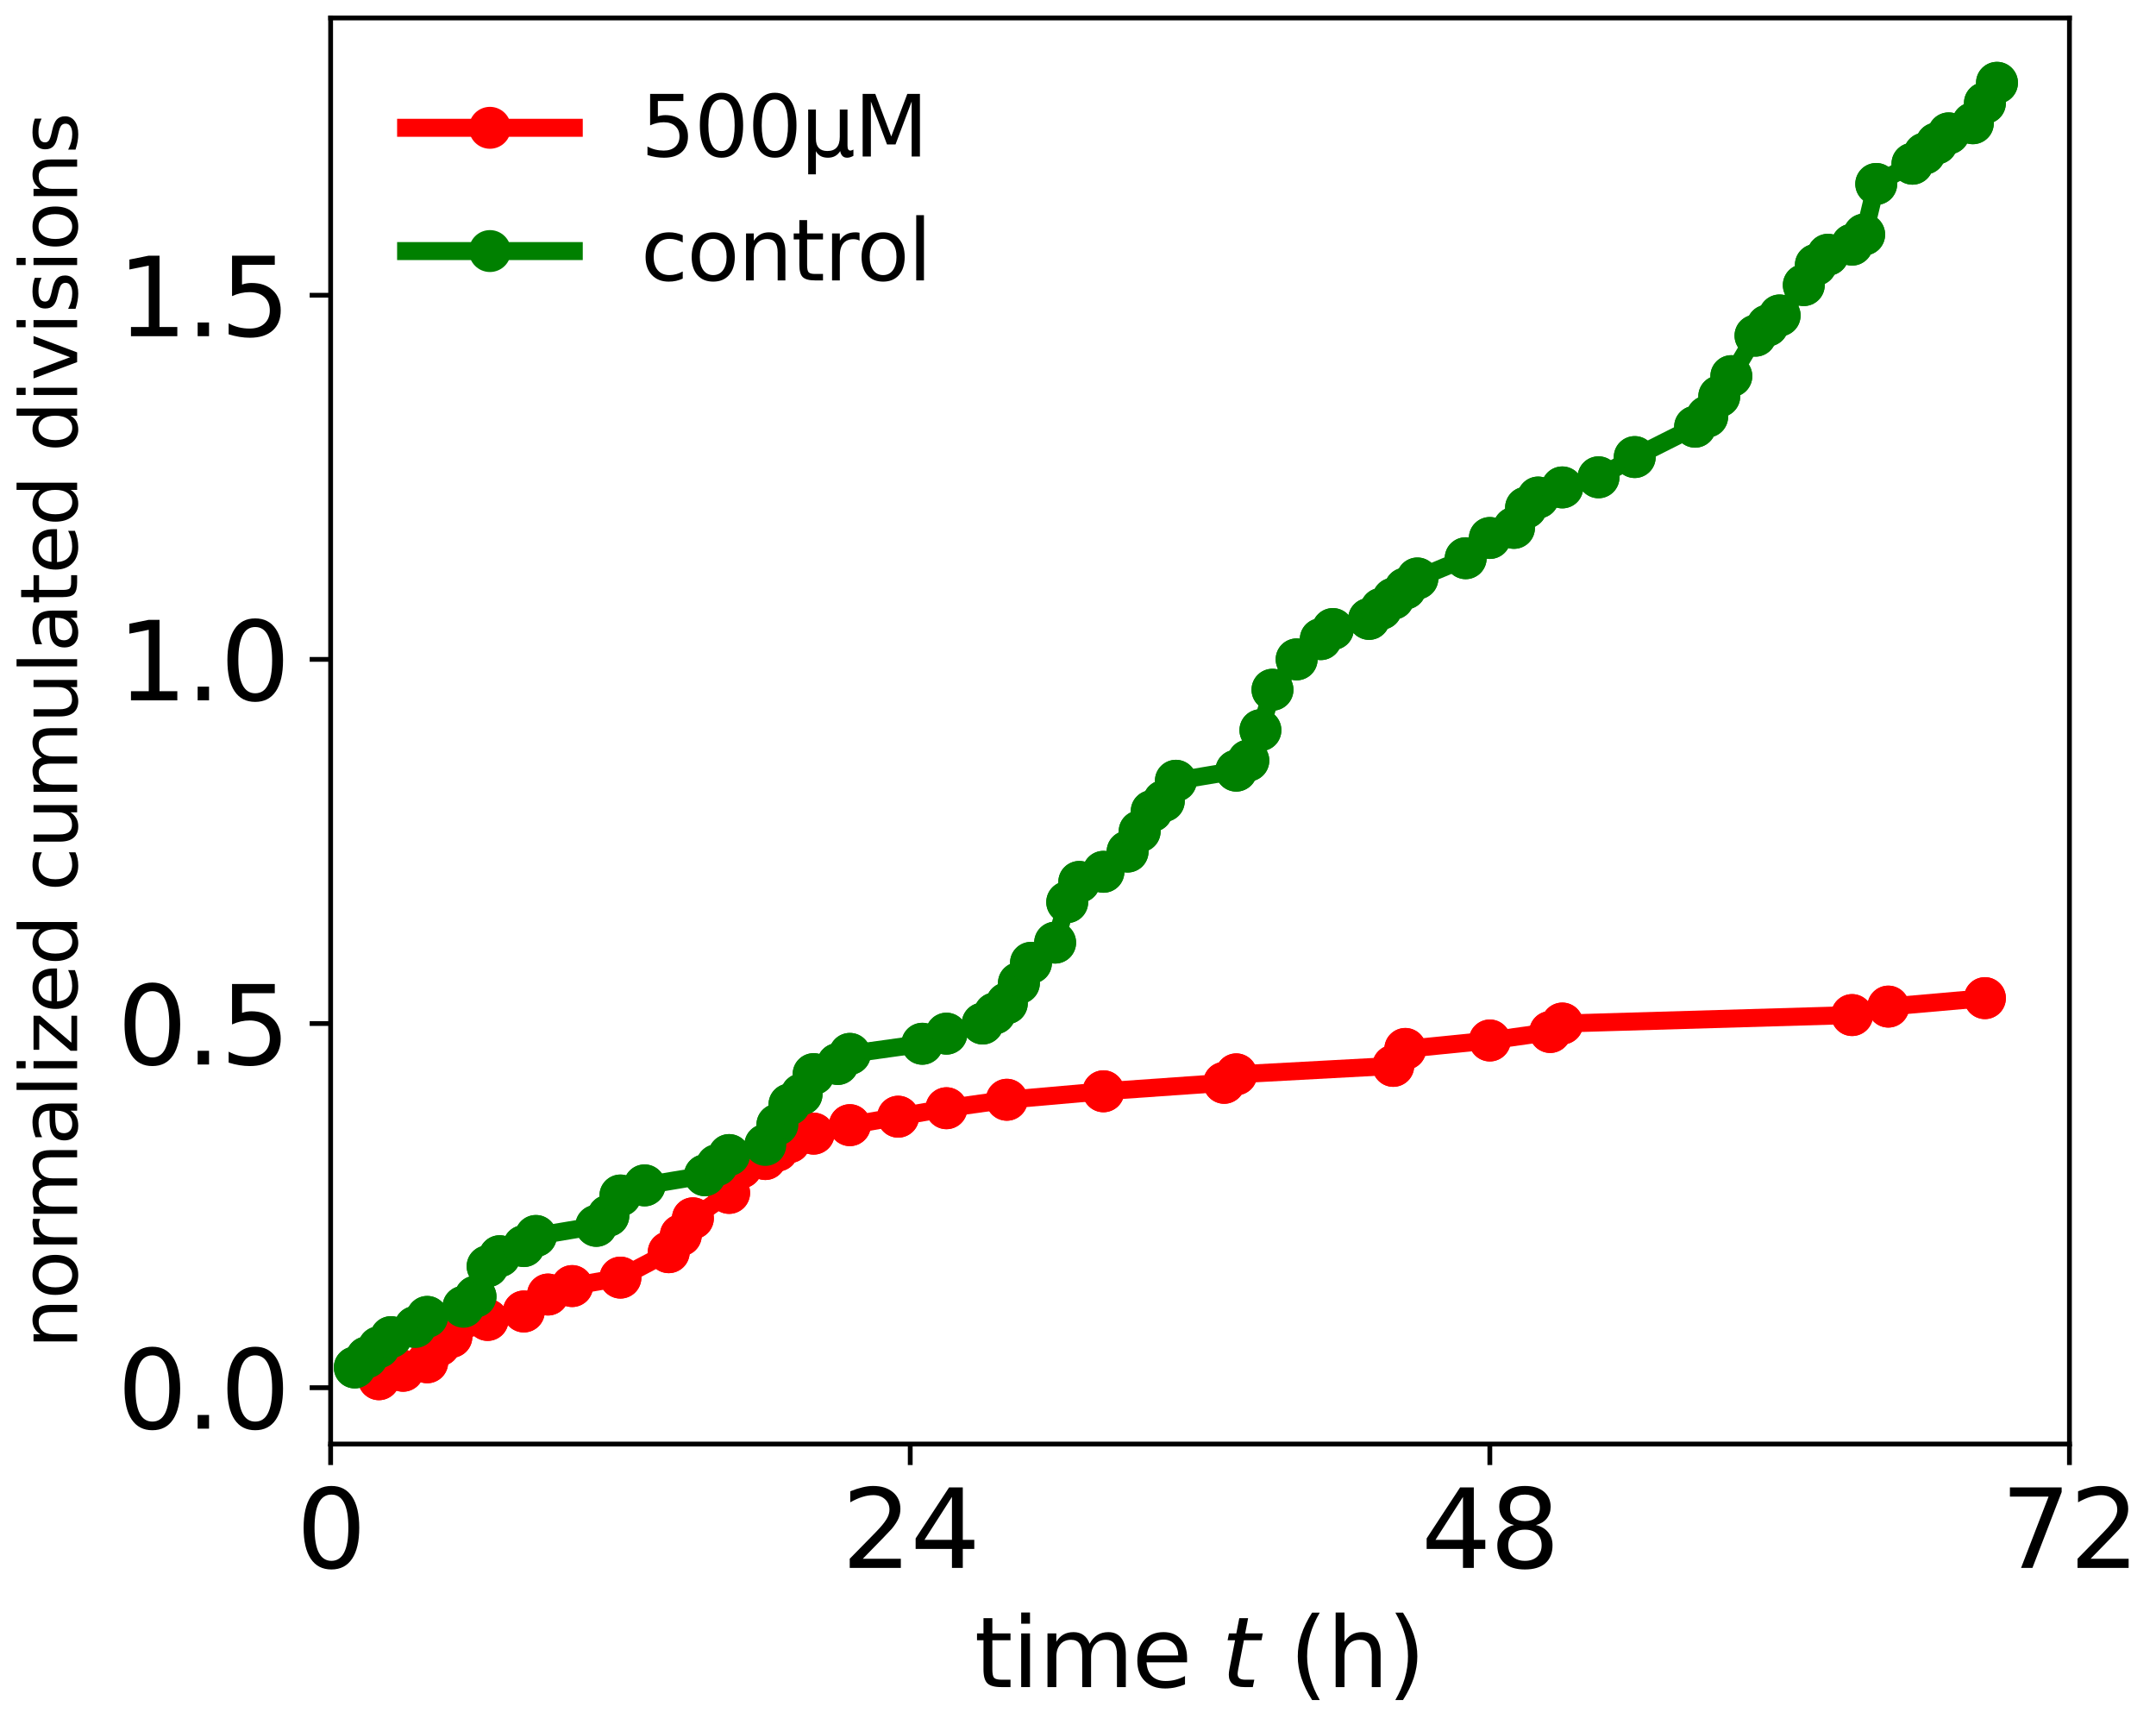 <?xml version="1.0" encoding="utf-8" standalone="no"?>
<!DOCTYPE svg PUBLIC "-//W3C//DTD SVG 1.1//EN"
  "http://www.w3.org/Graphics/SVG/1.1/DTD/svg11.dtd">
<svg xmlns:xlink="http://www.w3.org/1999/xlink" width="360pt" height="288pt" viewBox="0 0 360 288" xmlns="http://www.w3.org/2000/svg" version="1.1">
 <defs>
  <style type="text/css">*{stroke-linejoin: round; stroke-linecap: butt}</style>
 </defs>
 <g id="figure_1">
  <g id="patch_1">
   <path d="M 0 288 
L 360 288 
L 360 0 
L 0 0 
z
" style="fill: #ffffff"/>
  </g>
  <g id="axes_1">
   <g id="patch_2">
    <path d="M 55.207 241.094 
L 345.547 241.094 
L 345.547 3 
L 55.207 3 
z
" style="fill: #ffffff"/>
   </g>
   <g id="PathCollection_1">
    <defs>
     <path id="m31ab506a6b" d="M 0 3 
C 0.796 3 1.559 2.684 2.121 2.121 
C 2.684 1.559 3 0.796 3 0 
C 3 -0.796 2.684 -1.559 2.121 -2.121 
C 1.559 -2.684 0.796 -3 0 -3 
C -0.796 -3 -1.559 -2.684 -2.121 -2.121 
C -2.684 -1.559 -3 -0.796 -3 0 
C -3 0.796 -2.684 1.559 -2.121 2.121 
C -1.559 2.684 -0.796 3 0 3 
z
" style="stroke: #ff0000"/>
    </defs>
    <g clip-path="url(#pe4090a63a0)">
     <use xlink:href="#m31ab506a6b" x="63.272" y="230.272" style="fill: #ff0000; stroke: #ff0000"/>
     <use xlink:href="#m31ab506a6b" x="67.305" y="228.858" style="fill: #ff0000; stroke: #ff0000"/>
     <use xlink:href="#m31ab506a6b" x="71.337" y="227.444" style="fill: #ff0000; stroke: #ff0000"/>
     <use xlink:href="#m31ab506a6b" x="73.354" y="224.616" style="fill: #ff0000; stroke: #ff0000"/>
     <use xlink:href="#m31ab506a6b" x="75.37" y="223.202" style="fill: #ff0000; stroke: #ff0000"/>
     <use xlink:href="#m31ab506a6b" x="81.419" y="220.374" style="fill: #ff0000; stroke: #ff0000"/>
     <use xlink:href="#m31ab506a6b" x="87.467" y="218.96" style="fill: #ff0000; stroke: #ff0000"/>
     <use xlink:href="#m31ab506a6b" x="91.5" y="216.132" style="fill: #ff0000; stroke: #ff0000"/>
     <use xlink:href="#m31ab506a6b" x="95.532" y="214.718" style="fill: #ff0000; stroke: #ff0000"/>
     <use xlink:href="#m31ab506a6b" x="103.597" y="213.305" style="fill: #ff0000; stroke: #ff0000"/>
     <use xlink:href="#m31ab506a6b" x="111.662" y="209.063" style="fill: #ff0000; stroke: #ff0000"/>
     <use xlink:href="#m31ab506a6b" x="113.679" y="206.235" style="fill: #ff0000; stroke: #ff0000"/>
     <use xlink:href="#m31ab506a6b" x="115.695" y="203.407" style="fill: #ff0000; stroke: #ff0000"/>
     <use xlink:href="#m31ab506a6b" x="121.744" y="199.165" style="fill: #ff0000; stroke: #ff0000"/>
     <use xlink:href="#m31ab506a6b" x="123.76" y="194.923" style="fill: #ff0000; stroke: #ff0000"/>
     <use xlink:href="#m31ab506a6b" x="127.792" y="193.51" style="fill: #ff0000; stroke: #ff0000"/>
     <use xlink:href="#m31ab506a6b" x="129.809" y="192.096" style="fill: #ff0000; stroke: #ff0000"/>
     <use xlink:href="#m31ab506a6b" x="131.825" y="190.682" style="fill: #ff0000; stroke: #ff0000"/>
     <use xlink:href="#m31ab506a6b" x="135.857" y="189.268" style="fill: #ff0000; stroke: #ff0000"/>
     <use xlink:href="#m31ab506a6b" x="141.906" y="187.854" style="fill: #ff0000; stroke: #ff0000"/>
     <use xlink:href="#m31ab506a6b" x="149.971" y="186.44" style="fill: #ff0000; stroke: #ff0000"/>
     <use xlink:href="#m31ab506a6b" x="158.036" y="185.026" style="fill: #ff0000; stroke: #ff0000"/>
     <use xlink:href="#m31ab506a6b" x="168.117" y="183.612" style="fill: #ff0000; stroke: #ff0000"/>
     <use xlink:href="#m31ab506a6b" x="184.247" y="182.198" style="fill: #ff0000; stroke: #ff0000"/>
     <use xlink:href="#m31ab506a6b" x="204.41" y="180.784" style="fill: #ff0000; stroke: #ff0000"/>
     <use xlink:href="#m31ab506a6b" x="206.426" y="179.37" style="fill: #ff0000; stroke: #ff0000"/>
     <use xlink:href="#m31ab506a6b" x="232.637" y="177.956" style="fill: #ff0000; stroke: #ff0000"/>
     <use xlink:href="#m31ab506a6b" x="234.654" y="175.128" style="fill: #ff0000; stroke: #ff0000"/>
     <use xlink:href="#m31ab506a6b" x="248.767" y="173.715" style="fill: #ff0000; stroke: #ff0000"/>
     <use xlink:href="#m31ab506a6b" x="258.849" y="172.301" style="fill: #ff0000; stroke: #ff0000"/>
     <use xlink:href="#m31ab506a6b" x="260.865" y="170.887" style="fill: #ff0000; stroke: #ff0000"/>
     <use xlink:href="#m31ab506a6b" x="309.255" y="169.473" style="fill: #ff0000; stroke: #ff0000"/>
     <use xlink:href="#m31ab506a6b" x="315.304" y="168.059" style="fill: #ff0000; stroke: #ff0000"/>
     <use xlink:href="#m31ab506a6b" x="331.434" y="166.645" style="fill: #ff0000; stroke: #ff0000"/>
    </g>
   </g>
   <g id="PathCollection_2">
    <defs>
     <path id="m837e7d8233" d="M 0 3 
C 0.796 3 1.559 2.684 2.121 2.121 
C 2.684 1.559 3 0.796 3 0 
C 3 -0.796 2.684 -1.559 2.121 -2.121 
C 1.559 -2.684 0.796 -3 0 -3 
C -0.796 -3 -1.559 -2.684 -2.121 -2.121 
C -2.684 -1.559 -3 -0.796 -3 0 
C -3 0.796 -2.684 1.559 -2.121 2.121 
C -1.559 2.684 -0.796 3 0 3 
z
" style="stroke: #008000"/>
    </defs>
    <g clip-path="url(#pe4090a63a0)">
     <use xlink:href="#m837e7d8233" x="59.24" y="228.308" style="fill: #008000; stroke: #008000"/>
     <use xlink:href="#m837e7d8233" x="61.256" y="226.619" style="fill: #008000; stroke: #008000"/>
     <use xlink:href="#m837e7d8233" x="63.272" y="224.93" style="fill: #008000; stroke: #008000"/>
     <use xlink:href="#m837e7d8233" x="65.289" y="223.241" style="fill: #008000; stroke: #008000"/>
     <use xlink:href="#m837e7d8233" x="69.321" y="221.552" style="fill: #008000; stroke: #008000"/>
     <use xlink:href="#m837e7d8233" x="71.337" y="219.864" style="fill: #008000; stroke: #008000"/>
     <use xlink:href="#m837e7d8233" x="77.386" y="218.175" style="fill: #008000; stroke: #008000"/>
     <use xlink:href="#m837e7d8233" x="79.402" y="216.486" style="fill: #008000; stroke: #008000"/>
     <use xlink:href="#m837e7d8233" x="81.419" y="211.419" style="fill: #008000; stroke: #008000"/>
     <use xlink:href="#m837e7d8233" x="83.435" y="209.73" style="fill: #008000; stroke: #008000"/>
     <use xlink:href="#m837e7d8233" x="87.467" y="208.042" style="fill: #008000; stroke: #008000"/>
     <use xlink:href="#m837e7d8233" x="89.484" y="206.353" style="fill: #008000; stroke: #008000"/>
     <use xlink:href="#m837e7d8233" x="99.565" y="204.664" style="fill: #008000; stroke: #008000"/>
     <use xlink:href="#m837e7d8233" x="101.581" y="202.975" style="fill: #008000; stroke: #008000"/>
     <use xlink:href="#m837e7d8233" x="103.597" y="199.597" style="fill: #008000; stroke: #008000"/>
     <use xlink:href="#m837e7d8233" x="107.63" y="197.908" style="fill: #008000; stroke: #008000"/>
     <use xlink:href="#m837e7d8233" x="117.711" y="196.22" style="fill: #008000; stroke: #008000"/>
     <use xlink:href="#m837e7d8233" x="119.727" y="194.531" style="fill: #008000; stroke: #008000"/>
     <use xlink:href="#m837e7d8233" x="121.744" y="192.842" style="fill: #008000; stroke: #008000"/>
     <use xlink:href="#m837e7d8233" x="127.792" y="191.153" style="fill: #008000; stroke: #008000"/>
     <use xlink:href="#m837e7d8233" x="129.809" y="187.775" style="fill: #008000; stroke: #008000"/>
     <use xlink:href="#m837e7d8233" x="131.825" y="184.398" style="fill: #008000; stroke: #008000"/>
     <use xlink:href="#m837e7d8233" x="133.841" y="182.709" style="fill: #008000; stroke: #008000"/>
     <use xlink:href="#m837e7d8233" x="135.857" y="179.331" style="fill: #008000; stroke: #008000"/>
     <use xlink:href="#m837e7d8233" x="139.89" y="177.642" style="fill: #008000; stroke: #008000"/>
     <use xlink:href="#m837e7d8233" x="141.906" y="175.953" style="fill: #008000; stroke: #008000"/>
     <use xlink:href="#m837e7d8233" x="154.004" y="174.264" style="fill: #008000; stroke: #008000"/>
     <use xlink:href="#m837e7d8233" x="158.036" y="172.576" style="fill: #008000; stroke: #008000"/>
     <use xlink:href="#m837e7d8233" x="164.085" y="170.887" style="fill: #008000; stroke: #008000"/>
     <use xlink:href="#m837e7d8233" x="166.101" y="169.198" style="fill: #008000; stroke: #008000"/>
     <use xlink:href="#m837e7d8233" x="168.117" y="167.509" style="fill: #008000; stroke: #008000"/>
     <use xlink:href="#m837e7d8233" x="170.134" y="164.131" style="fill: #008000; stroke: #008000"/>
     <use xlink:href="#m837e7d8233" x="172.15" y="160.753" style="fill: #008000; stroke: #008000"/>
     <use xlink:href="#m837e7d8233" x="176.182" y="157.376" style="fill: #008000; stroke: #008000"/>
     <use xlink:href="#m837e7d8233" x="178.199" y="150.62" style="fill: #008000; stroke: #008000"/>
     <use xlink:href="#m837e7d8233" x="180.215" y="147.243" style="fill: #008000; stroke: #008000"/>
     <use xlink:href="#m837e7d8233" x="184.247" y="145.554" style="fill: #008000; stroke: #008000"/>
     <use xlink:href="#m837e7d8233" x="188.28" y="142.176" style="fill: #008000; stroke: #008000"/>
     <use xlink:href="#m837e7d8233" x="190.296" y="138.798" style="fill: #008000; stroke: #008000"/>
     <use xlink:href="#m837e7d8233" x="192.312" y="135.421" style="fill: #008000; stroke: #008000"/>
     <use xlink:href="#m837e7d8233" x="194.329" y="133.732" style="fill: #008000; stroke: #008000"/>
     <use xlink:href="#m837e7d8233" x="196.345" y="130.354" style="fill: #008000; stroke: #008000"/>
     <use xlink:href="#m837e7d8233" x="206.426" y="128.665" style="fill: #008000; stroke: #008000"/>
     <use xlink:href="#m837e7d8233" x="208.442" y="126.976" style="fill: #008000; stroke: #008000"/>
     <use xlink:href="#m837e7d8233" x="210.459" y="121.91" style="fill: #008000; stroke: #008000"/>
     <use xlink:href="#m837e7d8233" x="212.475" y="115.154" style="fill: #008000; stroke: #008000"/>
     <use xlink:href="#m837e7d8233" x="216.507" y="110.088" style="fill: #008000; stroke: #008000"/>
     <use xlink:href="#m837e7d8233" x="220.54" y="106.71" style="fill: #008000; stroke: #008000"/>
     <use xlink:href="#m837e7d8233" x="222.556" y="105.021" style="fill: #008000; stroke: #008000"/>
     <use xlink:href="#m837e7d8233" x="228.605" y="103.332" style="fill: #008000; stroke: #008000"/>
     <use xlink:href="#m837e7d8233" x="230.621" y="101.643" style="fill: #008000; stroke: #008000"/>
     <use xlink:href="#m837e7d8233" x="232.637" y="99.955" style="fill: #008000; stroke: #008000"/>
     <use xlink:href="#m837e7d8233" x="234.654" y="98.266" style="fill: #008000; stroke: #008000"/>
     <use xlink:href="#m837e7d8233" x="236.67" y="96.577" style="fill: #008000; stroke: #008000"/>
     <use xlink:href="#m837e7d8233" x="244.735" y="93.199" style="fill: #008000; stroke: #008000"/>
     <use xlink:href="#m837e7d8233" x="248.767" y="89.821" style="fill: #008000; stroke: #008000"/>
     <use xlink:href="#m837e7d8233" x="252.8" y="88.133" style="fill: #008000; stroke: #008000"/>
     <use xlink:href="#m837e7d8233" x="254.816" y="84.755" style="fill: #008000; stroke: #008000"/>
     <use xlink:href="#m837e7d8233" x="256.832" y="83.066" style="fill: #008000; stroke: #008000"/>
     <use xlink:href="#m837e7d8233" x="260.865" y="81.377" style="fill: #008000; stroke: #008000"/>
     <use xlink:href="#m837e7d8233" x="266.914" y="79.688" style="fill: #008000; stroke: #008000"/>
     <use xlink:href="#m837e7d8233" x="272.962" y="76.311" style="fill: #008000; stroke: #008000"/>
     <use xlink:href="#m837e7d8233" x="283.044" y="71.244" style="fill: #008000; stroke: #008000"/>
     <use xlink:href="#m837e7d8233" x="285.06" y="69.555" style="fill: #008000; stroke: #008000"/>
     <use xlink:href="#m837e7d8233" x="287.076" y="66.177" style="fill: #008000; stroke: #008000"/>
     <use xlink:href="#m837e7d8233" x="289.092" y="62.8" style="fill: #008000; stroke: #008000"/>
     <use xlink:href="#m837e7d8233" x="293.125" y="56.044" style="fill: #008000; stroke: #008000"/>
     <use xlink:href="#m837e7d8233" x="295.141" y="54.355" style="fill: #008000; stroke: #008000"/>
     <use xlink:href="#m837e7d8233" x="297.157" y="52.666" style="fill: #008000; stroke: #008000"/>
     <use xlink:href="#m837e7d8233" x="301.19" y="47.6" style="fill: #008000; stroke: #008000"/>
     <use xlink:href="#m837e7d8233" x="303.206" y="44.222" style="fill: #008000; stroke: #008000"/>
     <use xlink:href="#m837e7d8233" x="305.222" y="42.533" style="fill: #008000; stroke: #008000"/>
     <use xlink:href="#m837e7d8233" x="309.255" y="40.844" style="fill: #008000; stroke: #008000"/>
     <use xlink:href="#m837e7d8233" x="311.271" y="39.156" style="fill: #008000; stroke: #008000"/>
     <use xlink:href="#m837e7d8233" x="313.287" y="30.711" style="fill: #008000; stroke: #008000"/>
     <use xlink:href="#m837e7d8233" x="319.336" y="27.334" style="fill: #008000; stroke: #008000"/>
     <use xlink:href="#m837e7d8233" x="321.352" y="25.645" style="fill: #008000; stroke: #008000"/>
     <use xlink:href="#m837e7d8233" x="323.369" y="23.956" style="fill: #008000; stroke: #008000"/>
     <use xlink:href="#m837e7d8233" x="325.385" y="22.267" style="fill: #008000; stroke: #008000"/>
     <use xlink:href="#m837e7d8233" x="329.417" y="20.578" style="fill: #008000; stroke: #008000"/>
     <use xlink:href="#m837e7d8233" x="331.434" y="17.2" style="fill: #008000; stroke: #008000"/>
     <use xlink:href="#m837e7d8233" x="333.45" y="13.823" style="fill: #008000; stroke: #008000"/>
    </g>
   </g>
   <g id="matplotlib.axis_1">
    <g id="xtick_1">
     <g id="line2d_1">
      <defs>
       <path id="m447d176900" d="M 0 0 
L 0 3.5 
" style="stroke: #000000; stroke-width: 0.8"/>
      </defs>
      <g>
       <use xlink:href="#m447d176900" x="55.207" y="241.094" style="stroke: #000000; stroke-width: 0.8"/>
      </g>
     </g>
     <g id="text_1">
      <!-- 0 -->
      <g transform="translate(49.481 261.771) scale(0.18 -0.18)">
       <defs>
        <path id="DejaVuSans-30" d="M 2034 4250 
Q 1547 4250 1301 3770 
Q 1056 3291 1056 2328 
Q 1056 1369 1301 889 
Q 1547 409 2034 409 
Q 2525 409 2770 889 
Q 3016 1369 3016 2328 
Q 3016 3291 2770 3770 
Q 2525 4250 2034 4250 
z
M 2034 4750 
Q 2819 4750 3233 4129 
Q 3647 3509 3647 2328 
Q 3647 1150 3233 529 
Q 2819 -91 2034 -91 
Q 1250 -91 836 529 
Q 422 1150 422 2328 
Q 422 3509 836 4129 
Q 1250 4750 2034 4750 
z
" transform="scale(0.016)"/>
       </defs>
       <use xlink:href="#DejaVuSans-30"/>
      </g>
     </g>
    </g>
    <g id="xtick_2">
     <g id="line2d_2">
      <g>
       <use xlink:href="#m447d176900" x="151.987" y="241.094" style="stroke: #000000; stroke-width: 0.8"/>
      </g>
     </g>
     <g id="text_2">
      <!-- 24 -->
      <g transform="translate(140.535 261.771) scale(0.18 -0.18)">
       <defs>
        <path id="DejaVuSans-32" d="M 1228 531 
L 3431 531 
L 3431 0 
L 469 0 
L 469 531 
Q 828 903 1448 1529 
Q 2069 2156 2228 2338 
Q 2531 2678 2651 2914 
Q 2772 3150 2772 3378 
Q 2772 3750 2511 3984 
Q 2250 4219 1831 4219 
Q 1534 4219 1204 4116 
Q 875 4013 500 3803 
L 500 4441 
Q 881 4594 1212 4672 
Q 1544 4750 1819 4750 
Q 2544 4750 2975 4387 
Q 3406 4025 3406 3419 
Q 3406 3131 3298 2873 
Q 3191 2616 2906 2266 
Q 2828 2175 2409 1742 
Q 1991 1309 1228 531 
z
" transform="scale(0.016)"/>
        <path id="DejaVuSans-34" d="M 2419 4116 
L 825 1625 
L 2419 1625 
L 2419 4116 
z
M 2253 4666 
L 3047 4666 
L 3047 1625 
L 3713 1625 
L 3713 1100 
L 3047 1100 
L 3047 0 
L 2419 0 
L 2419 1100 
L 313 1100 
L 313 1709 
L 2253 4666 
z
" transform="scale(0.016)"/>
       </defs>
       <use xlink:href="#DejaVuSans-32"/>
       <use xlink:href="#DejaVuSans-34" x="63.623"/>
      </g>
     </g>
    </g>
    <g id="xtick_3">
     <g id="line2d_3">
      <g>
       <use xlink:href="#m447d176900" x="248.767" y="241.094" style="stroke: #000000; stroke-width: 0.8"/>
      </g>
     </g>
     <g id="text_3">
      <!-- 48 -->
      <g transform="translate(237.315 261.771) scale(0.18 -0.18)">
       <defs>
        <path id="DejaVuSans-38" d="M 2034 2216 
Q 1584 2216 1326 1975 
Q 1069 1734 1069 1313 
Q 1069 891 1326 650 
Q 1584 409 2034 409 
Q 2484 409 2743 651 
Q 3003 894 3003 1313 
Q 3003 1734 2745 1975 
Q 2488 2216 2034 2216 
z
M 1403 2484 
Q 997 2584 770 2862 
Q 544 3141 544 3541 
Q 544 4100 942 4425 
Q 1341 4750 2034 4750 
Q 2731 4750 3128 4425 
Q 3525 4100 3525 3541 
Q 3525 3141 3298 2862 
Q 3072 2584 2669 2484 
Q 3125 2378 3379 2068 
Q 3634 1759 3634 1313 
Q 3634 634 3220 271 
Q 2806 -91 2034 -91 
Q 1263 -91 848 271 
Q 434 634 434 1313 
Q 434 1759 690 2068 
Q 947 2378 1403 2484 
z
M 1172 3481 
Q 1172 3119 1398 2916 
Q 1625 2713 2034 2713 
Q 2441 2713 2670 2916 
Q 2900 3119 2900 3481 
Q 2900 3844 2670 4047 
Q 2441 4250 2034 4250 
Q 1625 4250 1398 4047 
Q 1172 3844 1172 3481 
z
" transform="scale(0.016)"/>
       </defs>
       <use xlink:href="#DejaVuSans-34"/>
       <use xlink:href="#DejaVuSans-38" x="63.623"/>
      </g>
     </g>
    </g>
    <g id="xtick_4">
     <g id="line2d_4">
      <g>
       <use xlink:href="#m447d176900" x="345.547" y="241.094" style="stroke: #000000; stroke-width: 0.8"/>
      </g>
     </g>
     <g id="text_4">
      <!-- 72 -->
      <g transform="translate(334.095 261.771) scale(0.18 -0.18)">
       <defs>
        <path id="DejaVuSans-37" d="M 525 4666 
L 3525 4666 
L 3525 4397 
L 1831 0 
L 1172 0 
L 2766 4134 
L 525 4134 
L 525 4666 
z
" transform="scale(0.016)"/>
       </defs>
       <use xlink:href="#DejaVuSans-37"/>
       <use xlink:href="#DejaVuSans-32" x="63.623"/>
      </g>
     </g>
    </g>
    <g id="text_5">
     <!-- time $t$ (h) -->
     <g transform="translate(162.697 281.672) scale(0.16 -0.16)">
      <defs>
       <path id="DejaVuSans-74" d="M 1172 4494 
L 1172 3500 
L 2356 3500 
L 2356 3053 
L 1172 3053 
L 1172 1153 
Q 1172 725 1289 603 
Q 1406 481 1766 481 
L 2356 481 
L 2356 0 
L 1766 0 
Q 1100 0 847 248 
Q 594 497 594 1153 
L 594 3053 
L 172 3053 
L 172 3500 
L 594 3500 
L 594 4494 
L 1172 4494 
z
" transform="scale(0.016)"/>
       <path id="DejaVuSans-69" d="M 603 3500 
L 1178 3500 
L 1178 0 
L 603 0 
L 603 3500 
z
M 603 4863 
L 1178 4863 
L 1178 4134 
L 603 4134 
L 603 4863 
z
" transform="scale(0.016)"/>
       <path id="DejaVuSans-6d" d="M 3328 2828 
Q 3544 3216 3844 3400 
Q 4144 3584 4550 3584 
Q 5097 3584 5394 3201 
Q 5691 2819 5691 2113 
L 5691 0 
L 5113 0 
L 5113 2094 
Q 5113 2597 4934 2840 
Q 4756 3084 4391 3084 
Q 3944 3084 3684 2787 
Q 3425 2491 3425 1978 
L 3425 0 
L 2847 0 
L 2847 2094 
Q 2847 2600 2669 2842 
Q 2491 3084 2119 3084 
Q 1678 3084 1418 2786 
Q 1159 2488 1159 1978 
L 1159 0 
L 581 0 
L 581 3500 
L 1159 3500 
L 1159 2956 
Q 1356 3278 1631 3431 
Q 1906 3584 2284 3584 
Q 2666 3584 2933 3390 
Q 3200 3197 3328 2828 
z
" transform="scale(0.016)"/>
       <path id="DejaVuSans-65" d="M 3597 1894 
L 3597 1613 
L 953 1613 
Q 991 1019 1311 708 
Q 1631 397 2203 397 
Q 2534 397 2845 478 
Q 3156 559 3463 722 
L 3463 178 
Q 3153 47 2828 -22 
Q 2503 -91 2169 -91 
Q 1331 -91 842 396 
Q 353 884 353 1716 
Q 353 2575 817 3079 
Q 1281 3584 2069 3584 
Q 2775 3584 3186 3129 
Q 3597 2675 3597 1894 
z
M 3022 2063 
Q 3016 2534 2758 2815 
Q 2500 3097 2075 3097 
Q 1594 3097 1305 2825 
Q 1016 2553 972 2059 
L 3022 2063 
z
" transform="scale(0.016)"/>
       <path id="DejaVuSans-20" transform="scale(0.016)"/>
       <path id="DejaVuSans-Oblique-74" d="M 2706 3500 
L 2619 3053 
L 1472 3053 
L 1100 1153 
Q 1081 1047 1072 975 
Q 1063 903 1063 863 
Q 1063 663 1183 572 
Q 1303 481 1569 481 
L 2150 481 
L 2053 0 
L 1503 0 
Q 991 0 739 200 
Q 488 400 488 806 
Q 488 878 497 964 
Q 506 1050 525 1153 
L 897 3053 
L 409 3053 
L 500 3500 
L 978 3500 
L 1172 4494 
L 1747 4494 
L 1556 3500 
L 2706 3500 
z
" transform="scale(0.016)"/>
       <path id="DejaVuSans-28" d="M 1984 4856 
Q 1566 4138 1362 3434 
Q 1159 2731 1159 2009 
Q 1159 1288 1364 580 
Q 1569 -128 1984 -844 
L 1484 -844 
Q 1016 -109 783 600 
Q 550 1309 550 2009 
Q 550 2706 781 3412 
Q 1013 4119 1484 4856 
L 1984 4856 
z
" transform="scale(0.016)"/>
       <path id="DejaVuSans-68" d="M 3513 2113 
L 3513 0 
L 2938 0 
L 2938 2094 
Q 2938 2591 2744 2837 
Q 2550 3084 2163 3084 
Q 1697 3084 1428 2787 
Q 1159 2491 1159 1978 
L 1159 0 
L 581 0 
L 581 4863 
L 1159 4863 
L 1159 2956 
Q 1366 3272 1645 3428 
Q 1925 3584 2291 3584 
Q 2894 3584 3203 3211 
Q 3513 2838 3513 2113 
z
" transform="scale(0.016)"/>
       <path id="DejaVuSans-29" d="M 513 4856 
L 1013 4856 
Q 1481 4119 1714 3412 
Q 1947 2706 1947 2009 
Q 1947 1309 1714 600 
Q 1481 -109 1013 -844 
L 513 -844 
Q 928 -128 1133 580 
Q 1338 1288 1338 2009 
Q 1338 2731 1133 3434 
Q 928 4138 513 4856 
z
" transform="scale(0.016)"/>
      </defs>
      <use xlink:href="#DejaVuSans-74" transform="translate(0 0.016)"/>
      <use xlink:href="#DejaVuSans-69" transform="translate(39.209 0.016)"/>
      <use xlink:href="#DejaVuSans-6d" transform="translate(66.992 0.016)"/>
      <use xlink:href="#DejaVuSans-65" transform="translate(164.404 0.016)"/>
      <use xlink:href="#DejaVuSans-20" transform="translate(225.928 0.016)"/>
      <use xlink:href="#DejaVuSans-Oblique-74" transform="translate(257.715 0.016)"/>
      <use xlink:href="#DejaVuSans-20" transform="translate(296.924 0.016)"/>
      <use xlink:href="#DejaVuSans-28" transform="translate(328.711 0.016)"/>
      <use xlink:href="#DejaVuSans-68" transform="translate(367.725 0.016)"/>
      <use xlink:href="#DejaVuSans-29" transform="translate(431.104 0.016)"/>
     </g>
    </g>
   </g>
   <g id="matplotlib.axis_2">
    <g id="ytick_1">
     <g id="line2d_5">
      <defs>
       <path id="me6f0f68279" d="M 0 0 
L -3.5 0 
" style="stroke: #000000; stroke-width: 0.8"/>
      </defs>
      <g>
       <use xlink:href="#me6f0f68279" x="55.207" y="231.686" style="stroke: #000000; stroke-width: 0.8"/>
      </g>
     </g>
     <g id="text_6">
      <!-- 0.0 -->
      <g transform="translate(19.582 238.524) scale(0.18 -0.18)">
       <defs>
        <path id="DejaVuSans-2e" d="M 684 794 
L 1344 794 
L 1344 0 
L 684 0 
L 684 794 
z
" transform="scale(0.016)"/>
       </defs>
       <use xlink:href="#DejaVuSans-30"/>
       <use xlink:href="#DejaVuSans-2e" x="63.623"/>
       <use xlink:href="#DejaVuSans-30" x="95.41"/>
      </g>
     </g>
    </g>
    <g id="ytick_2">
     <g id="line2d_6">
      <g>
       <use xlink:href="#me6f0f68279" x="55.207" y="170.887" style="stroke: #000000; stroke-width: 0.8"/>
      </g>
     </g>
     <g id="text_7">
      <!-- 0.5 -->
      <g transform="translate(19.582 177.725) scale(0.18 -0.18)">
       <defs>
        <path id="DejaVuSans-35" d="M 691 4666 
L 3169 4666 
L 3169 4134 
L 1269 4134 
L 1269 2991 
Q 1406 3038 1543 3061 
Q 1681 3084 1819 3084 
Q 2600 3084 3056 2656 
Q 3513 2228 3513 1497 
Q 3513 744 3044 326 
Q 2575 -91 1722 -91 
Q 1428 -91 1123 -41 
Q 819 9 494 109 
L 494 744 
Q 775 591 1075 516 
Q 1375 441 1709 441 
Q 2250 441 2565 725 
Q 2881 1009 2881 1497 
Q 2881 1984 2565 2268 
Q 2250 2553 1709 2553 
Q 1456 2553 1204 2497 
Q 953 2441 691 2322 
L 691 4666 
z
" transform="scale(0.016)"/>
       </defs>
       <use xlink:href="#DejaVuSans-30"/>
       <use xlink:href="#DejaVuSans-2e" x="63.623"/>
       <use xlink:href="#DejaVuSans-35" x="95.41"/>
      </g>
     </g>
    </g>
    <g id="ytick_3">
     <g id="line2d_7">
      <g>
       <use xlink:href="#me6f0f68279" x="55.207" y="110.088" style="stroke: #000000; stroke-width: 0.8"/>
      </g>
     </g>
     <g id="text_8">
      <!-- 1.0 -->
      <g transform="translate(19.582 116.926) scale(0.18 -0.18)">
       <defs>
        <path id="DejaVuSans-31" d="M 794 531 
L 1825 531 
L 1825 4091 
L 703 3866 
L 703 4441 
L 1819 4666 
L 2450 4666 
L 2450 531 
L 3481 531 
L 3481 0 
L 794 0 
L 794 531 
z
" transform="scale(0.016)"/>
       </defs>
       <use xlink:href="#DejaVuSans-31"/>
       <use xlink:href="#DejaVuSans-2e" x="63.623"/>
       <use xlink:href="#DejaVuSans-30" x="95.41"/>
      </g>
     </g>
    </g>
    <g id="ytick_4">
     <g id="line2d_8">
      <g>
       <use xlink:href="#me6f0f68279" x="55.207" y="49.289" style="stroke: #000000; stroke-width: 0.8"/>
      </g>
     </g>
     <g id="text_9">
      <!-- 1.5 -->
      <g transform="translate(19.582 56.127) scale(0.18 -0.18)">
       <use xlink:href="#DejaVuSans-31"/>
       <use xlink:href="#DejaVuSans-2e" x="63.623"/>
       <use xlink:href="#DejaVuSans-35" x="95.41"/>
      </g>
     </g>
    </g>
    <g id="text_10">
     <!-- normalized cumulated divisions -->
     <g transform="translate(12.878 225.165) rotate(-90) scale(0.13 -0.13)">
      <defs>
       <path id="DejaVuSans-6e" d="M 3513 2113 
L 3513 0 
L 2938 0 
L 2938 2094 
Q 2938 2591 2744 2837 
Q 2550 3084 2163 3084 
Q 1697 3084 1428 2787 
Q 1159 2491 1159 1978 
L 1159 0 
L 581 0 
L 581 3500 
L 1159 3500 
L 1159 2956 
Q 1366 3272 1645 3428 
Q 1925 3584 2291 3584 
Q 2894 3584 3203 3211 
Q 3513 2838 3513 2113 
z
" transform="scale(0.016)"/>
       <path id="DejaVuSans-6f" d="M 1959 3097 
Q 1497 3097 1228 2736 
Q 959 2375 959 1747 
Q 959 1119 1226 758 
Q 1494 397 1959 397 
Q 2419 397 2687 759 
Q 2956 1122 2956 1747 
Q 2956 2369 2687 2733 
Q 2419 3097 1959 3097 
z
M 1959 3584 
Q 2709 3584 3137 3096 
Q 3566 2609 3566 1747 
Q 3566 888 3137 398 
Q 2709 -91 1959 -91 
Q 1206 -91 779 398 
Q 353 888 353 1747 
Q 353 2609 779 3096 
Q 1206 3584 1959 3584 
z
" transform="scale(0.016)"/>
       <path id="DejaVuSans-72" d="M 2631 2963 
Q 2534 3019 2420 3045 
Q 2306 3072 2169 3072 
Q 1681 3072 1420 2755 
Q 1159 2438 1159 1844 
L 1159 0 
L 581 0 
L 581 3500 
L 1159 3500 
L 1159 2956 
Q 1341 3275 1631 3429 
Q 1922 3584 2338 3584 
Q 2397 3584 2469 3576 
Q 2541 3569 2628 3553 
L 2631 2963 
z
" transform="scale(0.016)"/>
       <path id="DejaVuSans-61" d="M 2194 1759 
Q 1497 1759 1228 1600 
Q 959 1441 959 1056 
Q 959 750 1161 570 
Q 1363 391 1709 391 
Q 2188 391 2477 730 
Q 2766 1069 2766 1631 
L 2766 1759 
L 2194 1759 
z
M 3341 1997 
L 3341 0 
L 2766 0 
L 2766 531 
Q 2569 213 2275 61 
Q 1981 -91 1556 -91 
Q 1019 -91 701 211 
Q 384 513 384 1019 
Q 384 1609 779 1909 
Q 1175 2209 1959 2209 
L 2766 2209 
L 2766 2266 
Q 2766 2663 2505 2880 
Q 2244 3097 1772 3097 
Q 1472 3097 1187 3025 
Q 903 2953 641 2809 
L 641 3341 
Q 956 3463 1253 3523 
Q 1550 3584 1831 3584 
Q 2591 3584 2966 3190 
Q 3341 2797 3341 1997 
z
" transform="scale(0.016)"/>
       <path id="DejaVuSans-6c" d="M 603 4863 
L 1178 4863 
L 1178 0 
L 603 0 
L 603 4863 
z
" transform="scale(0.016)"/>
       <path id="DejaVuSans-7a" d="M 353 3500 
L 3084 3500 
L 3084 2975 
L 922 459 
L 3084 459 
L 3084 0 
L 275 0 
L 275 525 
L 2438 3041 
L 353 3041 
L 353 3500 
z
" transform="scale(0.016)"/>
       <path id="DejaVuSans-64" d="M 2906 2969 
L 2906 4863 
L 3481 4863 
L 3481 0 
L 2906 0 
L 2906 525 
Q 2725 213 2448 61 
Q 2172 -91 1784 -91 
Q 1150 -91 751 415 
Q 353 922 353 1747 
Q 353 2572 751 3078 
Q 1150 3584 1784 3584 
Q 2172 3584 2448 3432 
Q 2725 3281 2906 2969 
z
M 947 1747 
Q 947 1113 1208 752 
Q 1469 391 1925 391 
Q 2381 391 2643 752 
Q 2906 1113 2906 1747 
Q 2906 2381 2643 2742 
Q 2381 3103 1925 3103 
Q 1469 3103 1208 2742 
Q 947 2381 947 1747 
z
" transform="scale(0.016)"/>
       <path id="DejaVuSans-63" d="M 3122 3366 
L 3122 2828 
Q 2878 2963 2633 3030 
Q 2388 3097 2138 3097 
Q 1578 3097 1268 2742 
Q 959 2388 959 1747 
Q 959 1106 1268 751 
Q 1578 397 2138 397 
Q 2388 397 2633 464 
Q 2878 531 3122 666 
L 3122 134 
Q 2881 22 2623 -34 
Q 2366 -91 2075 -91 
Q 1284 -91 818 406 
Q 353 903 353 1747 
Q 353 2603 823 3093 
Q 1294 3584 2113 3584 
Q 2378 3584 2631 3529 
Q 2884 3475 3122 3366 
z
" transform="scale(0.016)"/>
       <path id="DejaVuSans-75" d="M 544 1381 
L 544 3500 
L 1119 3500 
L 1119 1403 
Q 1119 906 1312 657 
Q 1506 409 1894 409 
Q 2359 409 2629 706 
Q 2900 1003 2900 1516 
L 2900 3500 
L 3475 3500 
L 3475 0 
L 2900 0 
L 2900 538 
Q 2691 219 2414 64 
Q 2138 -91 1772 -91 
Q 1169 -91 856 284 
Q 544 659 544 1381 
z
M 1991 3584 
L 1991 3584 
z
" transform="scale(0.016)"/>
       <path id="DejaVuSans-76" d="M 191 3500 
L 800 3500 
L 1894 563 
L 2988 3500 
L 3597 3500 
L 2284 0 
L 1503 0 
L 191 3500 
z
" transform="scale(0.016)"/>
       <path id="DejaVuSans-73" d="M 2834 3397 
L 2834 2853 
Q 2591 2978 2328 3040 
Q 2066 3103 1784 3103 
Q 1356 3103 1142 2972 
Q 928 2841 928 2578 
Q 928 2378 1081 2264 
Q 1234 2150 1697 2047 
L 1894 2003 
Q 2506 1872 2764 1633 
Q 3022 1394 3022 966 
Q 3022 478 2636 193 
Q 2250 -91 1575 -91 
Q 1294 -91 989 -36 
Q 684 19 347 128 
L 347 722 
Q 666 556 975 473 
Q 1284 391 1588 391 
Q 1994 391 2212 530 
Q 2431 669 2431 922 
Q 2431 1156 2273 1281 
Q 2116 1406 1581 1522 
L 1381 1569 
Q 847 1681 609 1914 
Q 372 2147 372 2553 
Q 372 3047 722 3315 
Q 1072 3584 1716 3584 
Q 2034 3584 2315 3537 
Q 2597 3491 2834 3397 
z
" transform="scale(0.016)"/>
      </defs>
      <use xlink:href="#DejaVuSans-6e"/>
      <use xlink:href="#DejaVuSans-6f" x="63.379"/>
      <use xlink:href="#DejaVuSans-72" x="124.561"/>
      <use xlink:href="#DejaVuSans-6d" x="163.924"/>
      <use xlink:href="#DejaVuSans-61" x="261.336"/>
      <use xlink:href="#DejaVuSans-6c" x="322.615"/>
      <use xlink:href="#DejaVuSans-69" x="350.398"/>
      <use xlink:href="#DejaVuSans-7a" x="378.182"/>
      <use xlink:href="#DejaVuSans-65" x="430.672"/>
      <use xlink:href="#DejaVuSans-64" x="492.195"/>
      <use xlink:href="#DejaVuSans-20" x="555.672"/>
      <use xlink:href="#DejaVuSans-63" x="587.459"/>
      <use xlink:href="#DejaVuSans-75" x="642.439"/>
      <use xlink:href="#DejaVuSans-6d" x="705.818"/>
      <use xlink:href="#DejaVuSans-75" x="803.23"/>
      <use xlink:href="#DejaVuSans-6c" x="866.609"/>
      <use xlink:href="#DejaVuSans-61" x="894.393"/>
      <use xlink:href="#DejaVuSans-74" x="955.672"/>
      <use xlink:href="#DejaVuSans-65" x="994.881"/>
      <use xlink:href="#DejaVuSans-64" x="1056.404"/>
      <use xlink:href="#DejaVuSans-20" x="1119.881"/>
      <use xlink:href="#DejaVuSans-64" x="1151.668"/>
      <use xlink:href="#DejaVuSans-69" x="1215.145"/>
      <use xlink:href="#DejaVuSans-76" x="1242.928"/>
      <use xlink:href="#DejaVuSans-69" x="1302.107"/>
      <use xlink:href="#DejaVuSans-73" x="1329.891"/>
      <use xlink:href="#DejaVuSans-69" x="1381.99"/>
      <use xlink:href="#DejaVuSans-6f" x="1409.773"/>
      <use xlink:href="#DejaVuSans-6e" x="1470.955"/>
      <use xlink:href="#DejaVuSans-73" x="1534.334"/>
     </g>
    </g>
   </g>
   <g id="line2d_9">
    <path d="M 63.272 230.272 
L 67.305 228.858 
L 71.337 227.444 
L 73.354 224.616 
L 75.37 223.202 
L 81.419 220.374 
L 87.467 218.96 
L 91.5 216.132 
L 95.532 214.718 
L 103.597 213.305 
L 111.662 209.063 
L 113.679 206.235 
L 115.695 203.407 
L 121.744 199.165 
L 123.76 194.923 
L 127.792 193.51 
L 129.809 192.096 
L 131.825 190.682 
L 135.857 189.268 
L 141.906 187.854 
L 149.971 186.44 
L 158.036 185.026 
L 168.117 183.612 
L 184.247 182.198 
L 204.41 180.784 
L 206.426 179.37 
L 232.637 177.956 
L 234.654 175.128 
L 248.767 173.715 
L 258.849 172.301 
L 260.865 170.887 
L 309.255 169.473 
L 315.304 168.059 
L 331.434 166.645 
" clip-path="url(#pe4090a63a0)" style="fill: none; stroke: #ff0000; stroke-width: 3; stroke-linecap: square"/>
    <g clip-path="url(#pe4090a63a0)">
     <use xlink:href="#m31ab506a6b" x="63.272" y="230.272" style="fill: #ff0000; stroke: #ff0000"/>
     <use xlink:href="#m31ab506a6b" x="67.305" y="228.858" style="fill: #ff0000; stroke: #ff0000"/>
     <use xlink:href="#m31ab506a6b" x="71.337" y="227.444" style="fill: #ff0000; stroke: #ff0000"/>
     <use xlink:href="#m31ab506a6b" x="73.354" y="224.616" style="fill: #ff0000; stroke: #ff0000"/>
     <use xlink:href="#m31ab506a6b" x="75.37" y="223.202" style="fill: #ff0000; stroke: #ff0000"/>
     <use xlink:href="#m31ab506a6b" x="81.419" y="220.374" style="fill: #ff0000; stroke: #ff0000"/>
     <use xlink:href="#m31ab506a6b" x="87.467" y="218.96" style="fill: #ff0000; stroke: #ff0000"/>
     <use xlink:href="#m31ab506a6b" x="91.5" y="216.132" style="fill: #ff0000; stroke: #ff0000"/>
     <use xlink:href="#m31ab506a6b" x="95.532" y="214.718" style="fill: #ff0000; stroke: #ff0000"/>
     <use xlink:href="#m31ab506a6b" x="103.597" y="213.305" style="fill: #ff0000; stroke: #ff0000"/>
     <use xlink:href="#m31ab506a6b" x="111.662" y="209.063" style="fill: #ff0000; stroke: #ff0000"/>
     <use xlink:href="#m31ab506a6b" x="113.679" y="206.235" style="fill: #ff0000; stroke: #ff0000"/>
     <use xlink:href="#m31ab506a6b" x="115.695" y="203.407" style="fill: #ff0000; stroke: #ff0000"/>
     <use xlink:href="#m31ab506a6b" x="121.744" y="199.165" style="fill: #ff0000; stroke: #ff0000"/>
     <use xlink:href="#m31ab506a6b" x="123.76" y="194.923" style="fill: #ff0000; stroke: #ff0000"/>
     <use xlink:href="#m31ab506a6b" x="127.792" y="193.51" style="fill: #ff0000; stroke: #ff0000"/>
     <use xlink:href="#m31ab506a6b" x="129.809" y="192.096" style="fill: #ff0000; stroke: #ff0000"/>
     <use xlink:href="#m31ab506a6b" x="131.825" y="190.682" style="fill: #ff0000; stroke: #ff0000"/>
     <use xlink:href="#m31ab506a6b" x="135.857" y="189.268" style="fill: #ff0000; stroke: #ff0000"/>
     <use xlink:href="#m31ab506a6b" x="141.906" y="187.854" style="fill: #ff0000; stroke: #ff0000"/>
     <use xlink:href="#m31ab506a6b" x="149.971" y="186.44" style="fill: #ff0000; stroke: #ff0000"/>
     <use xlink:href="#m31ab506a6b" x="158.036" y="185.026" style="fill: #ff0000; stroke: #ff0000"/>
     <use xlink:href="#m31ab506a6b" x="168.117" y="183.612" style="fill: #ff0000; stroke: #ff0000"/>
     <use xlink:href="#m31ab506a6b" x="184.247" y="182.198" style="fill: #ff0000; stroke: #ff0000"/>
     <use xlink:href="#m31ab506a6b" x="204.41" y="180.784" style="fill: #ff0000; stroke: #ff0000"/>
     <use xlink:href="#m31ab506a6b" x="206.426" y="179.37" style="fill: #ff0000; stroke: #ff0000"/>
     <use xlink:href="#m31ab506a6b" x="232.637" y="177.956" style="fill: #ff0000; stroke: #ff0000"/>
     <use xlink:href="#m31ab506a6b" x="234.654" y="175.128" style="fill: #ff0000; stroke: #ff0000"/>
     <use xlink:href="#m31ab506a6b" x="248.767" y="173.715" style="fill: #ff0000; stroke: #ff0000"/>
     <use xlink:href="#m31ab506a6b" x="258.849" y="172.301" style="fill: #ff0000; stroke: #ff0000"/>
     <use xlink:href="#m31ab506a6b" x="260.865" y="170.887" style="fill: #ff0000; stroke: #ff0000"/>
     <use xlink:href="#m31ab506a6b" x="309.255" y="169.473" style="fill: #ff0000; stroke: #ff0000"/>
     <use xlink:href="#m31ab506a6b" x="315.304" y="168.059" style="fill: #ff0000; stroke: #ff0000"/>
     <use xlink:href="#m31ab506a6b" x="331.434" y="166.645" style="fill: #ff0000; stroke: #ff0000"/>
    </g>
   </g>
   <g id="line2d_10">
    <path d="M 59.24 228.308 
L 61.256 226.619 
L 63.272 224.93 
L 65.289 223.241 
L 69.321 221.552 
L 71.337 219.864 
L 77.386 218.175 
L 79.402 216.486 
L 81.419 211.419 
L 83.435 209.73 
L 87.467 208.042 
L 89.484 206.353 
L 99.565 204.664 
L 101.581 202.975 
L 103.597 199.597 
L 107.63 197.908 
L 117.711 196.22 
L 119.727 194.531 
L 121.744 192.842 
L 127.792 191.153 
L 129.809 187.775 
L 131.825 184.398 
L 133.841 182.709 
L 135.857 179.331 
L 139.89 177.642 
L 141.906 175.953 
L 154.004 174.264 
L 158.036 172.576 
L 164.085 170.887 
L 166.101 169.198 
L 168.117 167.509 
L 170.134 164.131 
L 172.15 160.753 
L 176.182 157.376 
L 178.199 150.62 
L 180.215 147.243 
L 184.247 145.554 
L 188.28 142.176 
L 190.296 138.798 
L 192.312 135.421 
L 194.329 133.732 
L 196.345 130.354 
L 206.426 128.665 
L 208.442 126.976 
L 210.459 121.91 
L 212.475 115.154 
L 216.507 110.088 
L 220.54 106.71 
L 222.556 105.021 
L 228.605 103.332 
L 230.621 101.643 
L 232.637 99.955 
L 234.654 98.266 
L 236.67 96.577 
L 244.735 93.199 
L 248.767 89.821 
L 252.8 88.133 
L 254.816 84.755 
L 256.832 83.066 
L 260.865 81.377 
L 266.914 79.688 
L 272.962 76.311 
L 283.044 71.244 
L 285.06 69.555 
L 287.076 66.177 
L 289.092 62.8 
L 293.125 56.044 
L 295.141 54.355 
L 297.157 52.666 
L 301.19 47.6 
L 303.206 44.222 
L 305.222 42.533 
L 309.255 40.844 
L 311.271 39.156 
L 313.287 30.711 
L 319.336 27.334 
L 321.352 25.645 
L 323.369 23.956 
L 325.385 22.267 
L 329.417 20.578 
L 331.434 17.2 
L 333.45 13.823 
" clip-path="url(#pe4090a63a0)" style="fill: none; stroke: #008000; stroke-width: 3; stroke-linecap: square"/>
    <g clip-path="url(#pe4090a63a0)">
     <use xlink:href="#m837e7d8233" x="59.24" y="228.308" style="fill: #008000; stroke: #008000"/>
     <use xlink:href="#m837e7d8233" x="61.256" y="226.619" style="fill: #008000; stroke: #008000"/>
     <use xlink:href="#m837e7d8233" x="63.272" y="224.93" style="fill: #008000; stroke: #008000"/>
     <use xlink:href="#m837e7d8233" x="65.289" y="223.241" style="fill: #008000; stroke: #008000"/>
     <use xlink:href="#m837e7d8233" x="69.321" y="221.552" style="fill: #008000; stroke: #008000"/>
     <use xlink:href="#m837e7d8233" x="71.337" y="219.864" style="fill: #008000; stroke: #008000"/>
     <use xlink:href="#m837e7d8233" x="77.386" y="218.175" style="fill: #008000; stroke: #008000"/>
     <use xlink:href="#m837e7d8233" x="79.402" y="216.486" style="fill: #008000; stroke: #008000"/>
     <use xlink:href="#m837e7d8233" x="81.419" y="211.419" style="fill: #008000; stroke: #008000"/>
     <use xlink:href="#m837e7d8233" x="83.435" y="209.73" style="fill: #008000; stroke: #008000"/>
     <use xlink:href="#m837e7d8233" x="87.467" y="208.042" style="fill: #008000; stroke: #008000"/>
     <use xlink:href="#m837e7d8233" x="89.484" y="206.353" style="fill: #008000; stroke: #008000"/>
     <use xlink:href="#m837e7d8233" x="99.565" y="204.664" style="fill: #008000; stroke: #008000"/>
     <use xlink:href="#m837e7d8233" x="101.581" y="202.975" style="fill: #008000; stroke: #008000"/>
     <use xlink:href="#m837e7d8233" x="103.597" y="199.597" style="fill: #008000; stroke: #008000"/>
     <use xlink:href="#m837e7d8233" x="107.63" y="197.908" style="fill: #008000; stroke: #008000"/>
     <use xlink:href="#m837e7d8233" x="117.711" y="196.22" style="fill: #008000; stroke: #008000"/>
     <use xlink:href="#m837e7d8233" x="119.727" y="194.531" style="fill: #008000; stroke: #008000"/>
     <use xlink:href="#m837e7d8233" x="121.744" y="192.842" style="fill: #008000; stroke: #008000"/>
     <use xlink:href="#m837e7d8233" x="127.792" y="191.153" style="fill: #008000; stroke: #008000"/>
     <use xlink:href="#m837e7d8233" x="129.809" y="187.775" style="fill: #008000; stroke: #008000"/>
     <use xlink:href="#m837e7d8233" x="131.825" y="184.398" style="fill: #008000; stroke: #008000"/>
     <use xlink:href="#m837e7d8233" x="133.841" y="182.709" style="fill: #008000; stroke: #008000"/>
     <use xlink:href="#m837e7d8233" x="135.857" y="179.331" style="fill: #008000; stroke: #008000"/>
     <use xlink:href="#m837e7d8233" x="139.89" y="177.642" style="fill: #008000; stroke: #008000"/>
     <use xlink:href="#m837e7d8233" x="141.906" y="175.953" style="fill: #008000; stroke: #008000"/>
     <use xlink:href="#m837e7d8233" x="154.004" y="174.264" style="fill: #008000; stroke: #008000"/>
     <use xlink:href="#m837e7d8233" x="158.036" y="172.576" style="fill: #008000; stroke: #008000"/>
     <use xlink:href="#m837e7d8233" x="164.085" y="170.887" style="fill: #008000; stroke: #008000"/>
     <use xlink:href="#m837e7d8233" x="166.101" y="169.198" style="fill: #008000; stroke: #008000"/>
     <use xlink:href="#m837e7d8233" x="168.117" y="167.509" style="fill: #008000; stroke: #008000"/>
     <use xlink:href="#m837e7d8233" x="170.134" y="164.131" style="fill: #008000; stroke: #008000"/>
     <use xlink:href="#m837e7d8233" x="172.15" y="160.753" style="fill: #008000; stroke: #008000"/>
     <use xlink:href="#m837e7d8233" x="176.182" y="157.376" style="fill: #008000; stroke: #008000"/>
     <use xlink:href="#m837e7d8233" x="178.199" y="150.62" style="fill: #008000; stroke: #008000"/>
     <use xlink:href="#m837e7d8233" x="180.215" y="147.243" style="fill: #008000; stroke: #008000"/>
     <use xlink:href="#m837e7d8233" x="184.247" y="145.554" style="fill: #008000; stroke: #008000"/>
     <use xlink:href="#m837e7d8233" x="188.28" y="142.176" style="fill: #008000; stroke: #008000"/>
     <use xlink:href="#m837e7d8233" x="190.296" y="138.798" style="fill: #008000; stroke: #008000"/>
     <use xlink:href="#m837e7d8233" x="192.312" y="135.421" style="fill: #008000; stroke: #008000"/>
     <use xlink:href="#m837e7d8233" x="194.329" y="133.732" style="fill: #008000; stroke: #008000"/>
     <use xlink:href="#m837e7d8233" x="196.345" y="130.354" style="fill: #008000; stroke: #008000"/>
     <use xlink:href="#m837e7d8233" x="206.426" y="128.665" style="fill: #008000; stroke: #008000"/>
     <use xlink:href="#m837e7d8233" x="208.442" y="126.976" style="fill: #008000; stroke: #008000"/>
     <use xlink:href="#m837e7d8233" x="210.459" y="121.91" style="fill: #008000; stroke: #008000"/>
     <use xlink:href="#m837e7d8233" x="212.475" y="115.154" style="fill: #008000; stroke: #008000"/>
     <use xlink:href="#m837e7d8233" x="216.507" y="110.088" style="fill: #008000; stroke: #008000"/>
     <use xlink:href="#m837e7d8233" x="220.54" y="106.71" style="fill: #008000; stroke: #008000"/>
     <use xlink:href="#m837e7d8233" x="222.556" y="105.021" style="fill: #008000; stroke: #008000"/>
     <use xlink:href="#m837e7d8233" x="228.605" y="103.332" style="fill: #008000; stroke: #008000"/>
     <use xlink:href="#m837e7d8233" x="230.621" y="101.643" style="fill: #008000; stroke: #008000"/>
     <use xlink:href="#m837e7d8233" x="232.637" y="99.955" style="fill: #008000; stroke: #008000"/>
     <use xlink:href="#m837e7d8233" x="234.654" y="98.266" style="fill: #008000; stroke: #008000"/>
     <use xlink:href="#m837e7d8233" x="236.67" y="96.577" style="fill: #008000; stroke: #008000"/>
     <use xlink:href="#m837e7d8233" x="244.735" y="93.199" style="fill: #008000; stroke: #008000"/>
     <use xlink:href="#m837e7d8233" x="248.767" y="89.821" style="fill: #008000; stroke: #008000"/>
     <use xlink:href="#m837e7d8233" x="252.8" y="88.133" style="fill: #008000; stroke: #008000"/>
     <use xlink:href="#m837e7d8233" x="254.816" y="84.755" style="fill: #008000; stroke: #008000"/>
     <use xlink:href="#m837e7d8233" x="256.832" y="83.066" style="fill: #008000; stroke: #008000"/>
     <use xlink:href="#m837e7d8233" x="260.865" y="81.377" style="fill: #008000; stroke: #008000"/>
     <use xlink:href="#m837e7d8233" x="266.914" y="79.688" style="fill: #008000; stroke: #008000"/>
     <use xlink:href="#m837e7d8233" x="272.962" y="76.311" style="fill: #008000; stroke: #008000"/>
     <use xlink:href="#m837e7d8233" x="283.044" y="71.244" style="fill: #008000; stroke: #008000"/>
     <use xlink:href="#m837e7d8233" x="285.06" y="69.555" style="fill: #008000; stroke: #008000"/>
     <use xlink:href="#m837e7d8233" x="287.076" y="66.177" style="fill: #008000; stroke: #008000"/>
     <use xlink:href="#m837e7d8233" x="289.092" y="62.8" style="fill: #008000; stroke: #008000"/>
     <use xlink:href="#m837e7d8233" x="293.125" y="56.044" style="fill: #008000; stroke: #008000"/>
     <use xlink:href="#m837e7d8233" x="295.141" y="54.355" style="fill: #008000; stroke: #008000"/>
     <use xlink:href="#m837e7d8233" x="297.157" y="52.666" style="fill: #008000; stroke: #008000"/>
     <use xlink:href="#m837e7d8233" x="301.19" y="47.6" style="fill: #008000; stroke: #008000"/>
     <use xlink:href="#m837e7d8233" x="303.206" y="44.222" style="fill: #008000; stroke: #008000"/>
     <use xlink:href="#m837e7d8233" x="305.222" y="42.533" style="fill: #008000; stroke: #008000"/>
     <use xlink:href="#m837e7d8233" x="309.255" y="40.844" style="fill: #008000; stroke: #008000"/>
     <use xlink:href="#m837e7d8233" x="311.271" y="39.156" style="fill: #008000; stroke: #008000"/>
     <use xlink:href="#m837e7d8233" x="313.287" y="30.711" style="fill: #008000; stroke: #008000"/>
     <use xlink:href="#m837e7d8233" x="319.336" y="27.334" style="fill: #008000; stroke: #008000"/>
     <use xlink:href="#m837e7d8233" x="321.352" y="25.645" style="fill: #008000; stroke: #008000"/>
     <use xlink:href="#m837e7d8233" x="323.369" y="23.956" style="fill: #008000; stroke: #008000"/>
     <use xlink:href="#m837e7d8233" x="325.385" y="22.267" style="fill: #008000; stroke: #008000"/>
     <use xlink:href="#m837e7d8233" x="329.417" y="20.578" style="fill: #008000; stroke: #008000"/>
     <use xlink:href="#m837e7d8233" x="331.434" y="17.2" style="fill: #008000; stroke: #008000"/>
     <use xlink:href="#m837e7d8233" x="333.45" y="13.823" style="fill: #008000; stroke: #008000"/>
    </g>
   </g>
   <g id="patch_3">
    <path d="M 55.207 241.094 
L 55.207 3 
" style="fill: none; stroke: #000000; stroke-width: 0.8; stroke-linejoin: miter; stroke-linecap: square"/>
   </g>
   <g id="patch_4">
    <path d="M 345.547 241.094 
L 345.547 3 
" style="fill: none; stroke: #000000; stroke-width: 0.8; stroke-linejoin: miter; stroke-linecap: square"/>
   </g>
   <g id="patch_5">
    <path d="M 55.207 241.094 
L 345.547 241.094 
" style="fill: none; stroke: #000000; stroke-width: 0.8; stroke-linejoin: miter; stroke-linecap: square"/>
   </g>
   <g id="patch_6">
    <path d="M 55.207 3 
L 345.547 3 
" style="fill: none; stroke: #000000; stroke-width: 0.8; stroke-linejoin: miter; stroke-linecap: square"/>
   </g>
   <g id="legend_1">
    <g id="line2d_11">
     <path d="M 67.807 21.338 
L 81.807 21.338 
L 95.807 21.338 
" style="fill: none; stroke: #ff0000; stroke-width: 3; stroke-linecap: square"/>
     <g>
      <use xlink:href="#m31ab506a6b" x="81.807" y="21.338" style="fill: #ff0000; stroke: #ff0000"/>
     </g>
    </g>
    <g id="text_11">
     <!-- 500$\mathrm{\mu}$M -->
     <g transform="translate(107.007 26.238) scale(0.14 -0.14)">
      <defs>
       <path id="DejaVuSans-3bc" d="M 544 -1331 
L 544 3500 
L 1119 3500 
L 1119 1325 
Q 1119 872 1334 640 
Q 1550 409 1972 409 
Q 2434 409 2667 671 
Q 2900 934 2900 1459 
L 2900 3500 
L 3475 3500 
L 3475 806 
Q 3475 619 3529 530 
Q 3584 441 3700 441 
Q 3728 441 3778 458 
Q 3828 475 3916 513 
L 3916 50 
Q 3788 -22 3673 -56 
Q 3559 -91 3450 -91 
Q 3234 -91 3106 31 
Q 2978 153 2931 403 
Q 2775 156 2548 32 
Q 2322 -91 2016 -91 
Q 1697 -91 1473 31 
Q 1250 153 1119 397 
L 1119 -1331 
L 544 -1331 
z
" transform="scale(0.016)"/>
       <path id="DejaVuSans-4d" d="M 628 4666 
L 1569 4666 
L 2759 1491 
L 3956 4666 
L 4897 4666 
L 4897 0 
L 4281 0 
L 4281 4097 
L 3078 897 
L 2444 897 
L 1241 4097 
L 1241 0 
L 628 0 
L 628 4666 
z
" transform="scale(0.016)"/>
      </defs>
      <use xlink:href="#DejaVuSans-35" transform="translate(0 0.781)"/>
      <use xlink:href="#DejaVuSans-30" transform="translate(63.623 0.781)"/>
      <use xlink:href="#DejaVuSans-30" transform="translate(127.246 0.781)"/>
      <use xlink:href="#DejaVuSans-3bc" transform="translate(190.869 0.781)"/>
      <use xlink:href="#DejaVuSans-4d" transform="translate(254.492 0.781)"/>
     </g>
    </g>
    <g id="line2d_12">
     <path d="M 67.807 41.916 
L 81.807 41.916 
L 95.807 41.916 
" style="fill: none; stroke: #008000; stroke-width: 3; stroke-linecap: square"/>
     <g>
      <use xlink:href="#m837e7d8233" x="81.807" y="41.916" style="fill: #008000; stroke: #008000"/>
     </g>
    </g>
    <g id="text_12">
     <!-- control -->
     <g transform="translate(107.007 46.816) scale(0.14 -0.14)">
      <use xlink:href="#DejaVuSans-63"/>
      <use xlink:href="#DejaVuSans-6f" x="54.98"/>
      <use xlink:href="#DejaVuSans-6e" x="116.162"/>
      <use xlink:href="#DejaVuSans-74" x="179.541"/>
      <use xlink:href="#DejaVuSans-72" x="218.75"/>
      <use xlink:href="#DejaVuSans-6f" x="257.613"/>
      <use xlink:href="#DejaVuSans-6c" x="318.795"/>
     </g>
    </g>
   </g>
  </g>
 </g>
 <defs>
  <clipPath id="pe4090a63a0">
   <rect x="55.207" y="3" width="290.34" height="238.094"/>
  </clipPath>
 </defs>
</svg>
